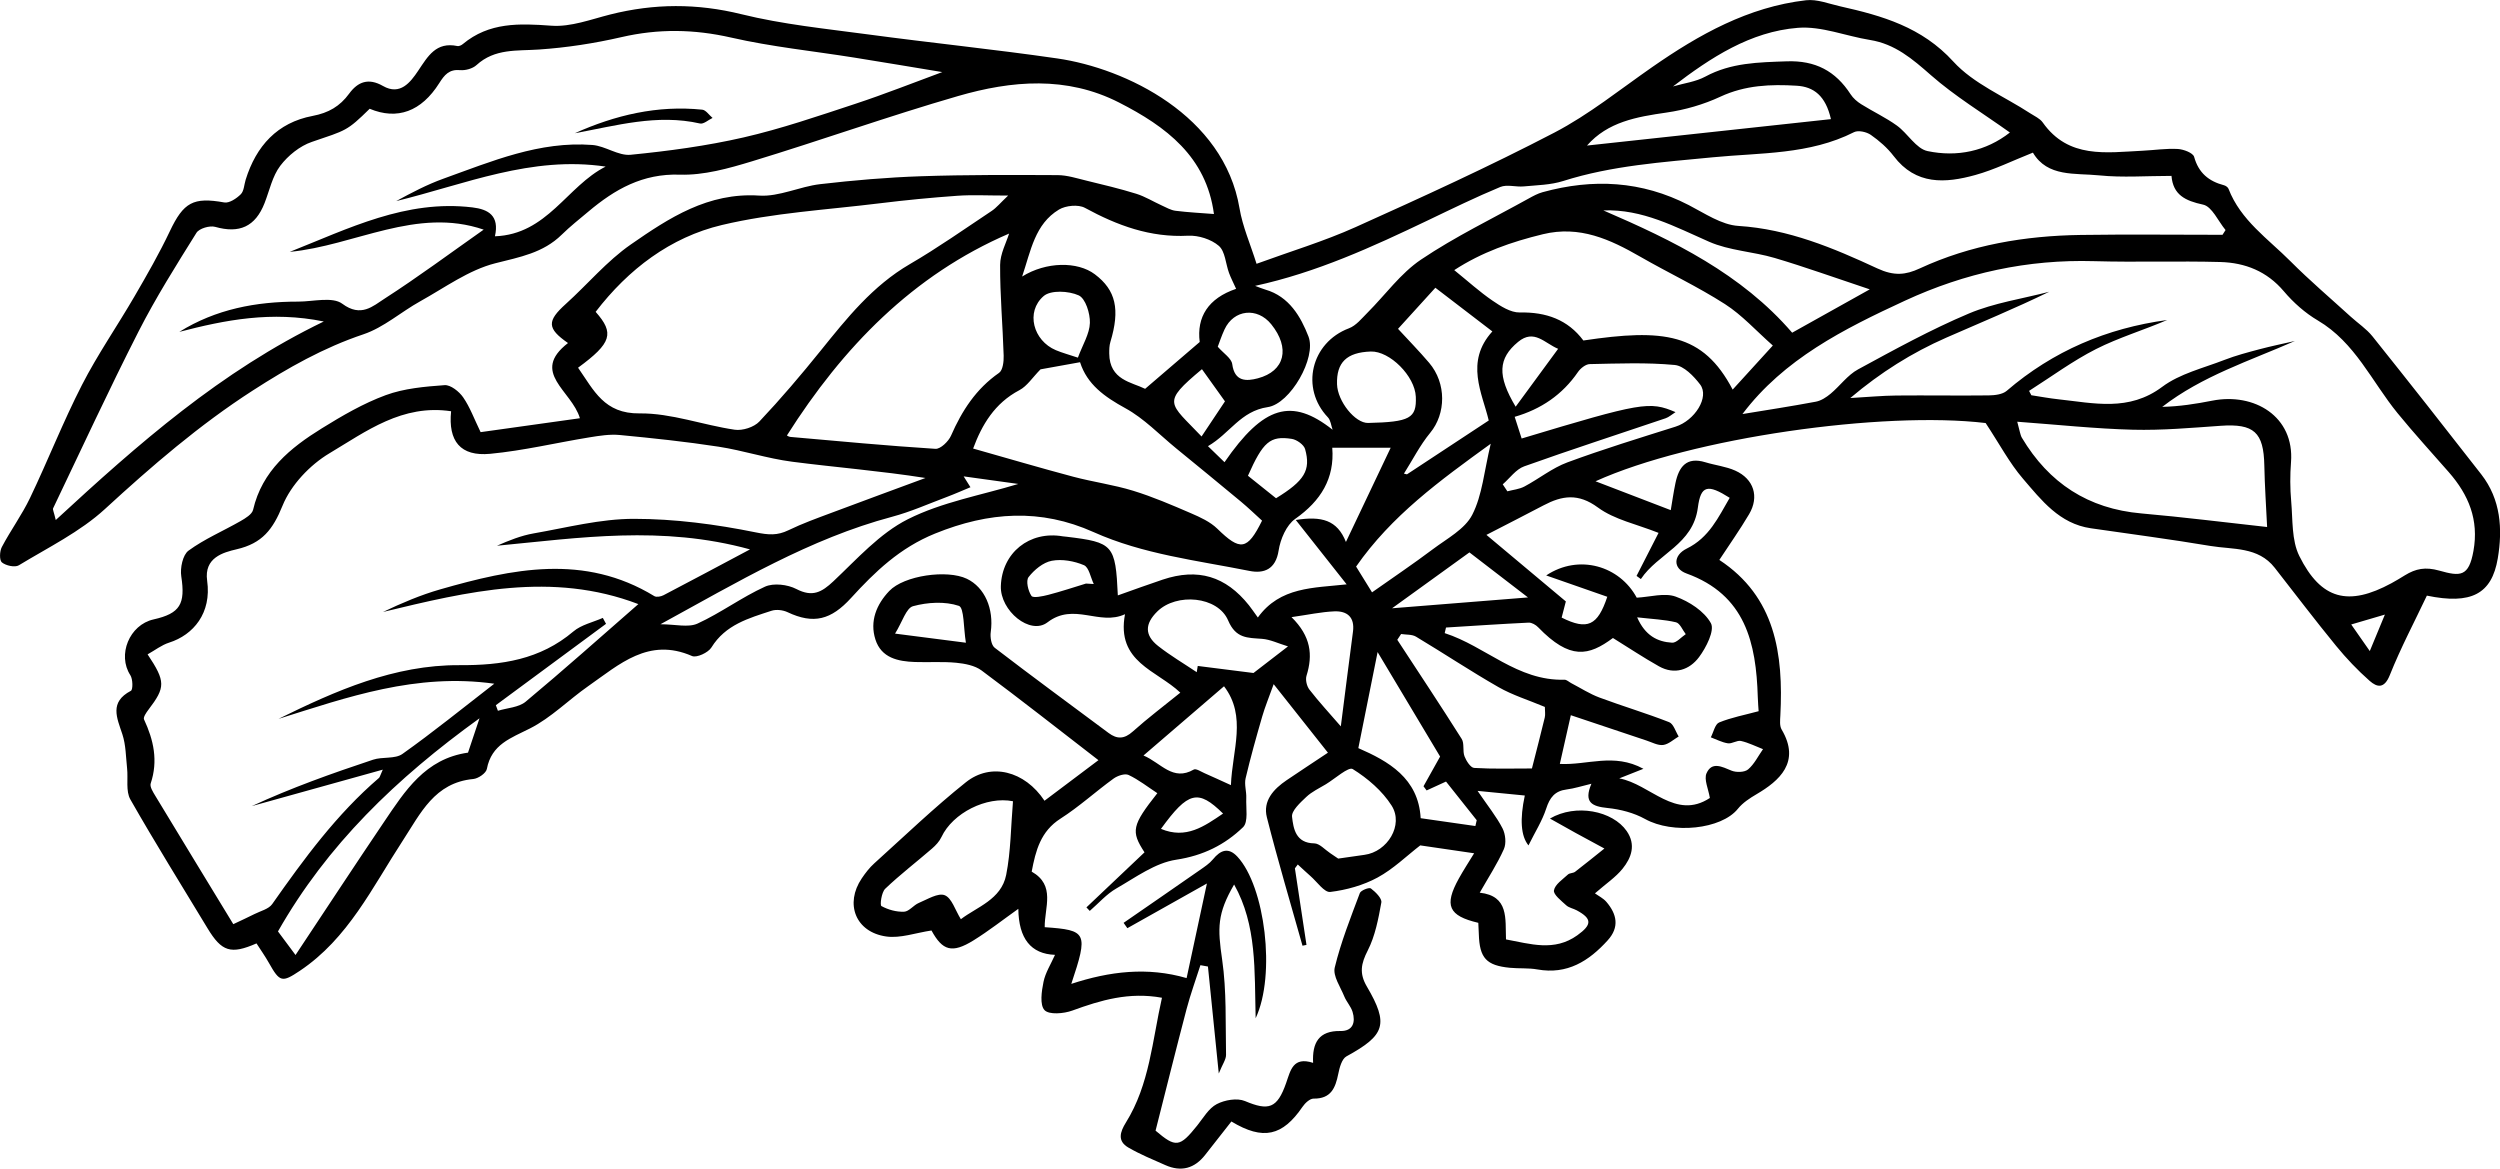 <?xml version="1.0" encoding="UTF-8"?>
<svg id="Layer_2" data-name="Layer 2" xmlns="http://www.w3.org/2000/svg" viewBox="0 0 1234.75 577.18">
  <defs>
    <style>
      .cls-1 {
        fill: #000;
        stroke-width: 0px;
      }
    </style>
  </defs>
  <g id="Layer_1-2" data-name="Layer 1">
    <path class="cls-1" d="M608.19,553.89c-4.61,5.87-8.79,11.17-12.94,16.49-5.26,6.74-11.84,8.55-19.67,5.08-6.16-2.73-12.45-5.3-18.26-8.67-5.52-3.2-4.18-7.64-1.22-12.4,11.69-18.79,13.01-40.46,17.79-61.6-16.29-2.96-30.24,1.21-44.27,6.33-4.22,1.54-11.48,2.16-13.72-.21-2.44-2.6-1.46-9.31-.52-13.93.93-4.58,3.65-8.79,5.69-13.38q-17.85-.65-18.12-22.73c-7.67,5.45-14.63,10.93-22.11,15.57-10.69,6.63-15.34,5.07-20.78-4.87-7.83,1.16-15.37,3.96-22.36,2.96-15.16-2.16-20.56-16.16-12.07-28.71,1.8-2.66,3.81-5.28,6.18-7.41,14.96-13.5,29.52-27.51,45.25-40.06,12.35-9.85,29.04-5.63,38.82,9.14,9.12-6.86,18.17-13.67,26.64-20.04-19.74-15.25-38.54-30.04-57.73-44.31-3.31-2.46-8.21-3.38-12.5-3.8-6.73-.65-13.56-.14-20.34-.37-8.44-.28-16.67-2.02-19.58-11.12-2.89-9.05.55-17.36,6.83-23.95,7.34-7.71,28.61-10.67,38.31-6.05,8.89,4.24,13.44,14.89,11.82,26.34-.35,2.5.26,6.43,1.94,7.73,18.58,14.26,37.47,28.11,56.26,42.1,4.22,3.14,7.75,3.04,11.93-.7,7.41-6.64,15.39-12.64,23.5-19.21-11.57-11.07-31.77-15.03-27.32-38.75-12.68,5.89-25.21-6.01-38.26,4-8.59,6.59-23.44-5.74-23.06-17.87.52-16.49,14.14-27.44,30.59-24.59.63.11,1.28.12,1.93.2,22.99,2.79,24.11,3.94,25.26,28.97,7.98-2.82,15.02-5.42,22.14-7.79,17.42-5.82,31.12-1.72,42.6,12.65,1.19,1.49,2.26,3.09,4.41,6.06,10.99-15.26,27.62-14.55,43.86-16.37-8.19-10.37-16.05-20.31-25.13-31.8,12.68-2.01,20.47-.04,24.77,10.86,7.59-15.99,14.55-30.63,22.1-46.53h-28.85c1.22,15.16-5.65,26.25-18.3,35.13-4.35,3.05-7.33,10.02-8.19,15.62-1.45,9.4-7.33,11.5-14.4,10.08-25.95-5.2-52.47-8.18-77.01-19.18-26.16-11.73-51.62-10.08-78.26.72-17.41,7.06-29.65,18.83-41.51,31.83-9.85,10.8-18.47,13.1-31.36,7.01-2.29-1.08-5.6-1.46-7.95-.69-11.24,3.68-22.72,6.88-29.66,18.13-1.57,2.54-7.32,5.21-9.56,4.22-21.45-9.4-35.92,4.17-51.21,14.82-9.76,6.8-18.37,15.64-28.82,20.93-9.52,4.83-19.01,7.83-21.32,20.04-.39,2.06-4.22,4.7-6.66,4.94-19.19,1.81-26.05,16.93-34.94,30.56-14.94,22.91-26.92,48.25-50.78,64.19-8.72,5.83-9.88,5.65-15.21-3.83-1.88-3.35-4.11-6.49-6.18-9.72-12.7,5.56-17.19,4.12-24.22-7.53-12.77-21.15-25.87-42.11-38.08-63.58-2.33-4.1-1.05-10.2-1.61-15.36-.61-5.64-.59-11.53-2.33-16.81-2.72-8.23-6.5-15.85,4.21-21.48,1.05-.55.99-5.78-.28-7.72-6.5-9.98-.5-24.86,11.48-27.54,13.19-2.95,15.75-7.67,13.68-21.26-.63-4.09.72-10.61,3.58-12.71,7.89-5.77,17.13-9.68,25.69-14.59,2.41-1.38,5.68-3.34,6.2-5.58,4.47-19.31,18.41-30.6,33.95-40.23,10.07-6.24,20.5-12.32,31.55-16.39,9.1-3.35,19.29-4.23,29.09-4.94,2.96-.21,7.17,3.14,9.15,6,3.37,4.85,5.43,10.61,8.63,17.21,16.03-2.25,32.28-4.52,49.04-6.87-4.02-13.7-24.69-22.57-5.88-37.14-10.41-7.23-10.47-10.84-1.04-19.34,10.77-9.72,20.28-21.17,32.08-29.35,18.86-13.09,38.16-25.77,63.4-24.13,9.86.64,19.95-4.47,30.1-5.65,16.56-1.92,33.22-3.35,49.88-3.91,22.45-.76,44.94-.66,67.41-.55,4.7.02,9.44,1.56,14.09,2.69,8.29,2.02,16.61,3.99,24.75,6.52,4.37,1.36,8.37,3.86,12.58,5.77,2.22,1,4.45,2.33,6.79,2.63,6.25.79,12.56,1.09,18.99,1.6-3.75-28.32-23.62-43.2-46.86-55.06-25.95-13.24-53.02-10.87-79.53-3.2-34.15,9.88-67.69,21.87-101.72,32.22-11.55,3.51-23.86,6.99-35.69,6.6-18.42-.61-32.1,7.26-45.15,18.23-4.45,3.74-9.03,7.34-13.17,11.41-9.21,9.05-20.74,11.06-32.83,14.13-13.11,3.33-24.92,12.03-37.08,18.78-9.46,5.25-17.99,12.92-28.01,16.29-19.74,6.63-37.32,16.59-54.67,27.77-26.41,17.02-49.9,37.3-72.98,58.5-12.33,11.33-28.07,19.01-42.58,27.83-1.93,1.17-6.4.18-8.36-1.43-1.3-1.06-1.14-5.51-.03-7.6,4.34-8.24,9.92-15.86,13.93-24.24,8.83-18.46,16.31-37.58,25.63-55.78,7.73-15.09,17.47-29.14,26-43.83,6.12-10.53,12.21-21.13,17.42-32.12,6.78-14.29,11.58-16.96,26.89-14.21,2.46.44,6.05-1.96,8.14-4.04,1.6-1.59,1.66-4.74,2.42-7.19,5.17-16.65,15.64-28.21,33.07-31.51,7.87-1.49,13.47-4.75,18.04-11,4.3-5.87,9.53-7.9,16.7-3.79,8.49,4.87,13.57-1.84,17.35-7.46,4.87-7.26,8.87-14.46,19.41-12.26.79.17,1.96-.37,2.65-.95,13.04-10.88,27.96-10.25,43.84-9.09,9.51.69,19.47-3.14,29.07-5.56,21.61-5.44,42.79-5.54,64.73-.12,20.42,5.04,41.59,7.16,62.52,9.97,31.12,4.19,62.39,7.37,93.46,11.87,33.85,4.9,82.31,28.18,90.02,74.02,1.51,9.01,5.34,17.63,8.41,27.41,16.74-6.13,33.3-11.1,48.93-18.13,33.04-14.87,66.06-29.94,98.18-46.67,17.08-8.9,32.37-21.28,48.28-32.34,23.16-16.1,47.43-29.72,76-33.03,5.45-.63,11.29,1.76,16.9,3.01,20.73,4.66,40.26,10.19,55.85,27.28,9.98,10.94,25.14,17.17,37.95,25.54,2.15,1.41,4.81,2.54,6.2,4.53,12.74,18.05,31.37,14.82,49.37,13.96,5.79-.28,11.6-1.19,17.35-.86,2.86.16,7.51,1.93,8.06,3.89,2.21,7.96,7.23,12.06,14.76,14.03.86.22,1.93.99,2.23,1.77,5.98,15.53,19.52,24.66,30.6,35.78,9.51,9.54,19.81,18.3,29.78,27.38,3.56,3.24,7.74,5.98,10.71,9.69,18.08,22.6,35.98,45.35,53.76,68.19,9.63,12.37,10.57,27,8.13,41.48-2.98,17.69-13.21,22.91-35.02,18.39-6.05,12.78-12.9,25.73-18.31,39.27-2.72,6.8-6.25,6.08-9.95,2.83-5.97-5.26-11.53-11.12-16.57-17.28-10.35-12.66-20.24-25.68-30.31-38.57-8.23-10.53-20.7-8.93-31.79-10.79-19.62-3.29-39.35-5.88-59.04-8.73-15.5-2.25-24.41-13.87-33.54-24.51-6.64-7.73-11.5-16.99-18.41-27.46-50.65-6.05-145.16,7.25-192.68,28.76,13.38,5.14,25.07,9.62,37.16,14.26.69-4.03,1.35-8.77,2.33-13.43,1.68-7.95,5.42-13.08,14.76-10.22,4.89,1.5,10.16,2.06,14.77,4.13,9.19,4.14,11.93,12.88,6.83,21.52-4.54,7.7-9.74,15.01-14.7,22.59,27.69,18.23,31.69,46.39,30.14,76.78-.12,2.34-.45,5.16.63,6.98,9.58,16.16-1.26,25.4-12.35,31.92-3.37,1.98-6.88,4.26-9.27,7.24-8.2,10.2-32.26,12.57-45.8,5.05-5.53-3.07-12.22-4.81-18.56-5.45-7.67-.78-11.9-2.73-7.97-11.98-4.85,1.15-8.48,2.36-12.21,2.82-5.87.73-8.36,4.01-10.13,9.47-1.96,6.02-5.48,11.54-8.75,18.16q-5.61-6.91-1.81-24.64c-6.7-.66-13.3-1.31-23.33-2.29,5.17,7.59,9.37,12.75,12.34,18.54,1.46,2.85,1.91,7.41.65,10.24-3.25,7.3-7.7,14.07-11.92,21.5,14.48,1.62,12.57,12.78,12.97,23.08,12.03,2.21,23.82,6.14,35.23-2.04,7.29-5.23,7.35-8.19-.29-12.32-1.7-.92-3.85-1.25-5.2-2.49-2.42-2.23-6.43-5.31-6.06-7.38.52-2.94,4.3-5.39,6.9-7.82.85-.8,2.57-.61,3.54-1.35,4.89-3.75,9.66-7.65,14.48-11.49-4.73-2.56-9.47-5.1-14.19-7.69-3.92-2.15-7.81-4.36-12.7-7.11,12.78-7.51,30.99-3.81,37.89,6.16,4.7,6.78,2.35,13.2-2.06,18.66-3.37,4.17-8.05,7.27-13.61,12.12,1.81,1.31,4.11,2.42,5.64,4.2,5.19,6.06,6.58,12.48.66,19-9.3,10.26-19.97,17.03-34.74,14.38-4.41-.79-9.03-.37-13.52-.81-11.7-1.13-15.04-4.81-15.39-16.62-.06-1.9-.17-3.81-.26-5.59-14.76-3.47-16.96-8.59-9.63-21.85,2.31-4.17,4.93-8.17,7.57-12.5-9.78-1.43-19.04-2.79-26.61-3.9-6.77,5.23-13.33,11.69-21.12,15.9-7.06,3.82-15.34,6.13-23.33,7.1-2.91.35-6.55-5.05-9.81-7.88-2.12-1.85-4.16-3.79-6.23-5.69-.47.64-.95,1.27-1.42,1.91,1.91,12.6,3.82,25.2,5.72,37.8-.66.14-1.31.28-1.97.41-5.93-21.11-12.21-42.13-17.59-63.38-2.07-8.17,3.28-13.99,9.79-18.39,6.36-4.3,12.78-8.52,20.36-13.56-8.55-10.8-16.66-21.05-26.8-33.85-2.35,6.57-4.28,11.2-5.66,15.98-2.93,10.12-5.79,20.28-8.2,30.53-.71,3.03.47,6.45.33,9.68-.21,4.94,1.1,11.85-1.59,14.45-9.01,8.69-19.68,14.05-33,16.06-10.36,1.56-20.04,8.72-29.56,14.19-4.9,2.81-8.8,7.35-13.15,11.1l-1.65-1.74c9.53-9.04,19.07-18.07,28.69-27.19-6.78-10.42-6.25-13.27,6.34-29.21-4.73-3.1-9.2-6.64-14.22-9.01-1.83-.86-5.47.38-7.44,1.82-8.85,6.42-17,13.9-26.18,19.76-9.81,6.27-12.25,15.76-14.22,26.17,11.93,6.76,6.32,17.7,6.43,27.44,20.94,1.45,21.57,2.69,13.13,28,18.93-6.22,37.62-8.48,56.95-2.86,3.11-14.5,6.35-29.6,10.03-46.73-14.07,7.91-26.68,14.99-39.29,22.08-.62-.88-1.24-1.76-1.86-2.64,12.58-8.69,25.17-17.36,37.71-26.1,2.27-1.58,4.7-3.17,6.42-5.27,3.75-4.58,7.62-6.1,12.08-1.31,13.62,14.64,19.1,58.34,9.01,79.8-.61-23.63.67-45.9-10.63-66.06-8.42,14.51-8.19,21.44-5.91,37.15,2.23,15.42,1.61,31.28,1.92,46.95.04,2.29-1.72,4.61-3.59,9.24-1.94-19.2-3.65-36.01-5.35-52.82-1.24-.22-2.48-.45-3.72-.67-2.3,7.21-4.9,14.34-6.83,21.65-5.2,19.74-10.11,39.56-15.32,60.08,9.96,8.47,11.9,8.3,20.56-2.53,3.01-3.76,5.68-8.5,9.66-10.58,3.93-2.06,10.08-3.13,13.94-1.51,11.67,4.91,15.9,3.74,20.33-8.92,2.2-6.28,3.38-13.16,13.32-9.95-.5-9.93,2.81-15.92,13.53-15.73,6.16.11,7.51-4.34,5.96-9.45-.82-2.7-3-4.96-4.08-7.61-1.91-4.72-5.73-10.15-4.72-14.31,3.03-12.53,7.85-24.63,12.39-36.75.51-1.36,4.61-2.94,5.45-2.3,2.29,1.73,5.54,4.92,5.17,6.95-1.46,8.08-3.04,16.51-6.72,23.71-3.31,6.47-4.26,11.27-.45,17.76,10.98,18.72,9.02,24.07-10.07,34.53-2.28,1.25-3.42,5.58-4.04,8.68-1.4,6.94-3.6,12.28-12.18,12.18-1.83-.02-4.22,2.21-5.45,4.02-9.88,14.46-19.41,16.74-35.08,7.32ZM222.81,203.12c-24.08-3.64-41.98,9.94-60.1,20.76-9.63,5.74-19.01,15.64-23.15,25.84-4.79,11.82-10.04,18.63-22.68,21.57-6.64,1.55-16.18,4.14-14.57,15.52,2.27,15.99-6.8,26.78-18.76,30.58-3.75,1.19-7.05,3.8-10.65,5.8,8.96,13.46,8.85,16.25.45,27.29-1.08,1.42-2.71,3.79-2.22,4.84,4.77,10.21,7.03,20.47,3.3,31.62-.54,1.63,1.16,4.27,2.3,6.16,12.89,21.33,25.88,42.61,38.5,63.35,4.17-1.98,7.35-3.42,10.47-5,3-1.52,6.99-2.44,8.73-4.9,15.72-22.37,31.81-44.36,52.74-62.32.44-.38.55-1.14,1.89-4.1-22.64,6.3-43.67,12.16-64.7,18.01,19.52-9.03,39.63-16.17,59.87-22.91,4.67-1.56,10.87-.25,14.53-2.85,15.09-10.7,29.48-22.4,45.37-34.69-38.63-5.4-72.48,6.66-106.58,17.37,28.33-13.95,57.2-26.72,89.37-26.53,20.82.12,39.82-2.71,56.27-16.64,3.92-3.33,9.65-4.53,14.55-6.7.53.98,1.05,1.95,1.58,2.93-18.14,13.39-36.28,26.78-54.42,40.18.34.92.68,1.84,1.02,2.76,4.63-1.43,10.28-1.63,13.71-4.49,18.77-15.64,37-31.92,55.65-48.2-42.72-16.31-84.33-6.19-126.13,3.89,9.28-4.43,18.64-8.4,28.33-11.18,35.52-10.17,71.07-17.77,105.69,3.35,1.05.64,3.25.23,4.53-.44,13.49-7.04,26.91-14.23,42.73-22.64-43.67-12-84.27-5.67-124.97-1.81,5.97-2.62,11.95-5.02,18.17-6.1,16.43-2.87,32.97-7.19,49.46-7.18,20.11,0,40.45,2.68,60.19,6.69,6.36,1.29,10.63,1.6,16.13-1.06,6.88-3.34,14.14-5.94,21.32-8.63,15.43-5.8,30.91-11.46,46.36-17.18-22.33-3.52-44.2-5.23-65.92-8.04-12.19-1.58-24.06-5.53-36.23-7.41-16.18-2.49-32.48-4.21-48.78-5.77-4.93-.47-10.06.34-15.01,1.15-16.35,2.66-32.57,6.57-49.02,8.13-14.78,1.41-20.82-6.3-19.33-21ZM182.58,53.72c-11.33,11.12-11.52,10.55-28.57,16.37-5.93,2.02-11.76,6.75-15.59,11.8-3.9,5.14-5.3,12.17-7.74,18.4-4.57,11.7-12.47,15.15-24.41,11.76-2.69-.76-7.9.78-9.25,2.95-9.98,15.99-20.08,32.01-28.62,48.78-14.66,28.78-28.22,58.12-42.16,87.26-.3.62.34,1.68,1.3,5.8,40.93-37.78,81.47-73.47,132.38-98.05-25.84-5.27-48.64-.78-71.36,5.13,18.1-11.27,37.97-14.96,58.72-14.95,7.41,0,16.94-2.55,21.78,1.06,9.23,6.88,15.15,1.16,20.92-2.55,16.5-10.62,32.28-22.36,48.91-34.06-33.19-11.36-63.66,7.9-95.79,10.99,29.07-11.52,57.39-25.92,90.23-21.97,7.89.95,13.4,4.06,11.12,14.27,25.86-.93,35.6-24.82,54.68-34.42-36.65-5.46-69.47,8.75-103.45,17.04,7.59-4.14,15.25-8.17,23.31-11.07,23.83-8.57,47.45-18.64,73.58-16.65,6.41.49,12.83,5.44,18.9,4.84,18.69-1.85,37.46-4.36,55.75-8.56,18.67-4.29,36.92-10.57,55.15-16.58,14.67-4.83,29.04-10.56,43.02-15.7-14.34-2.37-28.87-4.82-43.43-7.15-20.28-3.24-40.82-5.32-60.79-9.88-18.35-4.19-35.99-4.45-54.25-.23-13.35,3.08-27.07,5.19-40.74,6.12-10.91.74-21.79-.58-30.82,7.67-1.92,1.76-5.46,2.74-8.1,2.5-5.44-.49-7.74,2.36-10.3,6.41-8.87,14.06-20.75,18.38-34.39,12.67ZM1002.17,193.08c.37.71.74,1.42,1.11,2.13,4.45.68,8.88,1.52,13.35,2,17.51,1.88,34.79,6.21,51.3-6.16,8.68-6.5,20.27-9.22,30.69-13.28,5.62-2.18,11.5-3.73,17.34-5.28,5.79-1.54,11.67-2.73,17.51-4.08-22.43,9.88-45.76,17.24-65.54,32.54,8.48-.19,16.62-1.47,24.7-3.06,20.75-4.08,40.65,7.77,38.9,30.37-.5,6.42-.48,12.95.09,19.35.81,9.11.15,19.24,4.01,27,10.77,21.66,24.29,24.94,45.51,13.44,2.26-1.22,4.45-2.57,6.64-3.91,5.34-3.27,10.07-4.26,16.99-2.31,10.37,2.92,14.57,3.13,16.87-9.75,2.75-15.35-2.39-27.68-12.15-38.84-8.49-9.71-17.22-19.23-25.37-29.22-12.71-15.58-20.91-34.87-39.34-45.74-6.28-3.7-12.07-8.84-16.79-14.42-8.38-9.9-19.14-14.11-31.36-14.45-20.78-.57-41.59.18-62.37-.42-32.76-.95-63.72,5.8-93.37,19.51-30.26,13.99-59.83,28.86-80.29,56,11.73-1.93,24.05-3.81,36.28-6.11,2.59-.49,5.17-2.19,7.26-3.93,4.64-3.87,8.38-9.21,13.54-12.01,17.97-9.76,35.97-19.68,54.77-27.61,12.5-5.27,26.39-7.27,39.66-10.74-16.89,8.26-33.97,15.25-50.86,22.68-16.87,7.42-32.36,17.09-47.39,29.81,8.77-.5,15.79-1.17,22.82-1.24,15.18-.15,30.36.13,45.53-.06,3.02-.04,6.81-.46,8.91-2.26,22.91-19.67,49.44-30.94,79.25-34.98-11.63,5.01-23.91,8.67-35.15,14.36-11.54,5.85-22.08,13.68-33.05,20.64ZM658.17,212.24c-.74-2.06-.93-4.65-2.31-6.1-13.75-14.43-8.32-36.95,10.4-44,3.52-1.32,6.3-4.87,9.13-7.69,8.81-8.8,16.34-19.44,26.47-26.25,16.83-11.32,35.29-20.24,53.09-30.12,2.23-1.24,4.54-2.5,6.97-3.17,24.82-6.82,48.9-5.61,72.15,6.38,7.91,4.08,16.14,9.76,24.51,10.29,24.74,1.56,46.92,10.91,68.59,20.97,8.32,3.87,14.02,3.26,20.96.04,25.23-11.68,52-16.14,79.51-16.55,23.35-.35,46.7-.07,70.05-.07.5-.78,1.01-1.57,1.51-2.35-3.65-4.38-6.69-11.61-11.08-12.55-8.88-1.91-14.85-4.85-15.63-14.2-12.44,0-24.15.92-35.65-.25-11.95-1.22-25.58.97-32.79-11.24-10.02,3.97-18.99,8.44-28.47,11.06-14.78,4.09-29.33,5.09-40.28-9.33-3.08-4.05-7.12-7.58-11.31-10.5-2.12-1.48-6.21-2.39-8.28-1.34-22.01,11.17-46.26,10.12-69.68,12.41-24.96,2.44-49.85,4.07-73.98,11.72-6.17,1.96-12.97,2.05-19.51,2.67-3.85.36-8.24-1.09-11.55.28-12.11,5.03-23.92,10.81-35.76,16.48-27.4,13.1-54.95,25.75-85.34,32.36,1.76.64,3.4,1.36,5.1,1.85,11.76,3.41,17.47,13.42,21.26,23.15,4.07,10.45-8.99,33.25-20.1,34.88-13.48,1.98-18.72,13.03-29.54,19.29,3.52,3.41,5.8,5.62,8.17,7.92,19.29-27.96,33.19-32,53.39-16.03ZM285.51,181.62c7.85,11.27,12.93,22.76,30.38,22.56,15.62-.18,31.24,5.75,46.99,8.06,3.86.57,9.53-1.25,12.17-4.05,10.58-11.2,20.58-22.98,30.26-34.98,12.96-16.08,25.71-32.08,44.06-42.76,13.87-8.07,27.03-17.36,40.41-26.26,2.38-1.58,4.25-3.92,8.14-7.6-10.27,0-17.71-.43-25.07.1-12.81.91-25.61,2.15-38.35,3.72-26.05,3.22-52.54,4.69-77.94,10.72-25.43,6.04-46.21,21.84-62.37,42.89,9.35,10.56,7.96,15.39-8.68,27.59ZM819.16,263.19c-10.77-4.3-21.76-6.51-29.94-12.53-9.73-7.16-17.66-5.91-26.85-1.07-8.83,4.66-17.74,9.17-28.23,14.59,14.51,12.15,26.72,22.38,39.23,32.87-.54,2.07-1.32,5.07-2.07,7.98,12.72,6.36,17.77,4.02,22.54-10.28-9.57-3.34-19.16-6.69-30.18-10.54,16.2-10.79,36.31-4.67,44.72,10.99,6.67-.35,13.69-2.52,19.22-.54,6.71,2.41,14.16,7.23,17.41,13.14,1.96,3.56-2.32,12.03-5.86,16.76-4.69,6.27-12.06,8.87-19.78,4.54-7.56-4.24-14.8-9.07-22.74-13.99-12,8.9-21.2,10.97-36.95-5.31-1.15-1.19-3.13-2.35-4.67-2.28-13.62.65-27.22,1.58-40.83,2.42-.21.92-.42,1.84-.64,2.76,20.2,6.5,35.86,23.69,59.14,23.01,1.1-.03,2.24,1.12,3.36,1.7,4.64,2.41,9.09,5.31,13.96,7.12,11.39,4.25,23.08,7.72,34.39,12.15,2.16.85,3.17,4.63,4.71,7.07-2.54,1.48-4.96,3.83-7.65,4.19-2.61.34-5.51-1.29-8.24-2.19-12.33-4.1-24.65-8.24-37.38-12.51-1.98,8.79-3.63,16.09-5.43,24.06,13.62.72,26.63-5.59,41.29,2.41-5.53,2.19-8.77,3.47-11.94,4.73,15.33,2.85,27.75,20.87,44.75,9.68-.72-4.46-3-9.15-1.64-12.22,2.64-5.93,7.67-3.19,12.36-1.27,2.34.95,6.41.85,8.15-.61,3.08-2.6,4.98-6.6,7.38-10.01-3.62-1.4-7.14-3.21-10.88-4.05-1.97-.44-4.41,1.47-6.47,1.16-2.89-.43-5.63-1.92-8.43-2.96,1.34-2.54,2.08-6.5,4.12-7.34,5.98-2.45,12.47-3.66,19.5-5.56-.08-1.35-.34-4.18-.42-7.01-.8-26.64-6.03-50.47-35.24-61.03-6.69-2.42-6.57-8.98.16-12.28,11.07-5.42,15.61-15.47,21.21-25.07-10.89-6.9-14.3-6.19-15.72,4.81-2.37,18.3-19.8,22.71-28.15,35.31-.71-.52-1.43-1.04-2.14-1.55,3.72-7.27,7.44-14.54,10.86-21.23ZM388.66,215.08s.85.64,1.75.72c23.86,2.1,47.71,4.36,71.61,5.88,2.49.16,6.44-3.66,7.69-6.51,5.41-12.35,12.38-23.14,23.72-31.01,1.87-1.29,2.37-5.6,2.28-8.48-.46-14.95-1.82-29.9-1.75-44.84.02-5.53,3.08-11.04,4.43-15.48-47.59,20.49-82.11,56.14-109.73,99.71ZM875.61,170.67c-8.23-7.26-15.19-15.05-23.67-20.49-13.41-8.6-27.95-15.42-41.79-23.38-14.95-8.6-29.96-15.52-48.07-11.13-15.51,3.77-30.24,8.88-43.83,17.74,6.83,5.53,12.56,10.74,18.89,15.07,4.02,2.75,8.98,5.94,13.45,5.85,13.09-.27,23.77,3.57,31.44,13.84,39.55-5.9,59.07-3.73,73.74,24.25,7.16-7.86,13.95-15.31,19.83-21.76ZM480.64,221.54c17.15,4.85,33.26,9.61,49.47,13.92,9.77,2.6,19.9,3.95,29.54,6.92,9.74,2.99,19.17,7.06,28.54,11.1,4.62,1.99,9.54,4.24,13.05,7.66,11.32,11.05,14.79,10.76,22.09-3.99-3.35-3.04-6.79-6.37-10.46-9.42-10.59-8.81-21.25-17.53-31.91-26.24-8.29-6.77-15.9-14.81-25.14-19.87-10.28-5.63-18.9-11.76-22.38-22.72-7.48,1.35-14.37,2.59-19.52,3.52-4.02,4.08-6.63,8.28-10.42,10.28-12.28,6.47-18.54,17.14-22.87,28.84ZM996.32,208.3c.7,2.77.98,3.99,1.32,5.18.27.92.48,1.9.96,2.71,13.36,22.41,32.73,35.09,59.02,37.39,20.7,1.81,41.33,4.43,62.11,6.71-.47-9.97-1.18-20.17-1.38-30.38-.31-16.46-5.13-20.77-21.6-19.61-14.41,1.01-28.88,2.31-43.28,1.94-18.61-.48-37.18-2.49-57.15-3.95ZM610.52,142.66c-1.43-3.17-2.63-5.46-3.51-7.86-1.67-4.55-1.88-10.65-5.04-13.38-3.78-3.26-10.11-5.26-15.19-5-18.67.98-34.96-5.06-50.94-13.76-3.25-1.77-9.47-1.17-12.81.84-11.89,7.17-13.87,20.21-18.2,33.08,11.86-7.39,27.35-7.55,35.91-1.11,10.4,7.83,12.54,17.34,7.67,33.44-.54,1.78-.57,3.76-.56,5.65.09,13.19,11.17,14.19,17.72,17.48,9.45-8.11,17.8-15.27,26.96-23.13-1.57-12.29,4.18-21.59,17.99-26.26ZM826.31,42.69c5.36-1.57,11.18-2.27,15.98-4.87,12.71-6.87,26.22-7.03,40.13-7.53,14.19-.51,24.13,4.76,31.59,16.27,1.27,1.96,3.24,3.67,5.25,4.92,5.8,3.63,12.09,6.56,17.61,10.54,5.37,3.87,9.48,11.41,15.14,12.6,14.62,3.08,28.87.07,40.68-9.17-13.41-9.58-27.15-17.91-39.04-28.35-9.1-7.99-17.7-15.38-30.05-17.36-11.93-1.92-23.98-6.93-35.61-6-23.45,1.86-43.05,14.67-61.69,28.95ZM742.2,239.21c.76,1.15,1.53,2.3,2.29,3.45,2.82-.76,5.9-1.03,8.42-2.37,7.17-3.81,13.71-9.14,21.22-11.92,17.57-6.5,35.52-11.99,53.4-17.64,9.5-3,16.89-14.61,12.16-20.84-3.15-4.14-8.05-9.21-12.56-9.63-13.89-1.3-27.97-.72-41.97-.43-1.99.04-4.55,2.08-5.8,3.9-7.73,11.26-18.28,18.38-31.26,22.14,1.16,3.63,2.3,7.18,3.44,10.71,59.33-17.86,63.13-18.53,76-13.03-1.82,1.15-3.23,2.46-4.89,3.03-23.29,7.9-46.7,15.46-69.86,23.75-4.07,1.46-7.09,5.84-10.59,8.88ZM763,349.15c-8.18-3.43-15.96-5.82-22.86-9.76-13.82-7.9-27.1-16.75-40.77-24.94-2-1.2-4.88-.91-7.36-1.31-.63.95-1.26,1.91-1.89,2.86,10.65,16.28,21.42,32.49,31.8,48.94,1.43,2.26.37,5.96,1.41,8.64.87,2.26,3,5.59,4.75,5.7,9.26.57,18.57.27,28.54.27,2.18-8.6,4.34-16.86,6.34-25.16.36-1.49.05-3.15.05-5.22ZM500.33,395.74c-13.09-2.63-29.79,5.81-35.35,17.68-1.01,2.17-2.84,4.12-4.68,5.71-7.67,6.64-15.76,12.83-23.09,19.82-1.85,1.77-2.68,8.11-1.88,8.55,3.3,1.82,7.43,2.96,11.19,2.8,2.48-.11,4.68-3.26,7.3-4.35,4.21-1.76,9.5-5.09,12.77-3.8,3.5,1.38,5.17,7.35,7.98,11.85,7.85-6.04,19.97-9.68,22.38-21.89,2.31-11.64,2.3-23.75,3.36-36.37ZM690.49,162.42c4.99,5.43,10.38,10.92,15.36,16.77,8.66,10.17,8.3,25.18.55,34.55-5.06,6.13-8.71,13.42-13,20.19l1.5.35c13.21-8.7,26.41-17.4,40.39-26.6-3.16-13.4-11.89-28.97,1.79-43.99-10.17-7.79-19.31-14.8-28.15-21.57-6.34,6.97-12.28,13.51-18.44,20.29ZM791.87,103.91c34.66,14.94,68.27,31.37,93.28,60.41,12.53-7,23.95-13.38,38.33-21.41-17.49-5.82-32.1-11.1-46.97-15.5-10.66-3.16-22.35-3.61-32.38-8.01-16.79-7.36-32.86-16.2-52.25-15.48ZM728.69,407.98c.22-.96.44-1.92.66-2.88-5.15-6.49-10.31-12.98-15.16-19.09-3.31,1.52-6.44,2.95-9.58,4.39-.51-.69-1.03-1.38-1.54-2.06,2.93-5.24,5.86-10.48,8.2-14.67-10.43-17.43-20.72-34.64-30.87-51.61-3.06,15.24-6.21,30.95-9.52,47.44,14.75,6.43,29.71,14.78,30.79,34.61,9.42,1.35,18.22,2.61,27.02,3.87ZM783.81,71.89c39.91-4.32,79.82-8.64,120.49-13.05-2.63-11.57-8.51-15.99-16.89-16.5-12.86-.79-25.47-.29-37.71,5.41-8.31,3.87-17.52,6.53-26.6,7.84-14.78,2.13-29.01,4.59-39.29,16.3ZM736.29,219.15c-25.38,18.38-48.98,35.51-66.51,60.68,2.15,3.47,4.58,7.41,7.87,12.73,10.38-7.32,20.44-14.09,30.11-21.36,6.92-5.2,15.75-9.85,19.39-16.96,4.99-9.72,5.86-21.55,9.13-35.1ZM475.94,235.27c1.12,1.79,2.25,3.58,3.37,5.37-3.87,1.6-7.69,3.31-11.61,4.78-8.99,3.37-17.84,7.34-27.09,9.81-40.56,10.82-76.18,32.17-114.42,53.09,7.38,0,13.75,1.76,18.35-.35,11.47-5.26,21.8-12.99,33.28-18.21,4.23-1.92,11.18-1.09,15.51,1.16,7.93,4.1,12.47,1.65,18.31-3.85,11.64-10.96,22.85-23.63,36.74-30.62,16.9-8.51,36.38-11.89,54.56-17.43-8.3-1.15-17.65-2.44-27-3.74ZM660.93,424.06c5.39-.78,9.19-1.36,13-1.86,11.32-1.5,19.46-14.73,13.4-24.3-4.61-7.28-11.85-13.47-19.22-18.06-2.07-1.29-8.75,4.77-13.28,7.51-3.29,1.99-6.92,3.66-9.66,6.26-2.96,2.81-7.38,6.81-7.03,9.81.67,5.76,1.77,13,10.97,13.12,2.63.03,5.24,3.1,7.83,4.81,1.71,1.13,3.39,2.3,4,2.71ZM636.14,319.25c-4.85-1.47-8.78-3.43-12.83-3.73-7.12-.53-12.92-.1-16.73-9.08-5.09-11.99-25.52-13.73-34.97-4.45-6.22,6.1-6.37,11.74.39,17.06,6.02,4.74,12.69,8.66,19.07,12.94l.5-3.08c8.85,1.12,17.7,2.24,27.53,3.48,3.62-2.79,8.97-6.91,17.05-13.14ZM236.83,354.76c-41.24,29.76-75.24,62.55-99.54,105.27,1.9,2.55,4.3,5.77,8.67,11.65,15.25-22.96,29.31-44.41,43.67-65.66,10.36-15.34,20.38-31.29,41.52-34.29,1.51-4.51,3.11-9.29,5.68-16.97ZM607.95,387.78c.67-17.29,7.97-33.96-3.41-48.83-13.66,11.74-26.37,22.67-39.77,34.19,8.73,3.69,14.45,12.93,24.86,6.93,1.06-.61,3.52,1.04,5.26,1.8,4.04,1.76,8.03,3.63,13.06,5.91ZM677.01,173.62c-11.87.41-16.98,5.37-16.65,16.17.26,8.43,8.95,19.26,15.35,19.11,20.65-.47,24-2.31,23.56-12.95-.42-10.17-12.86-22.65-22.26-22.33ZM662.23,358.77c2.1-16.41,4-31.62,6.01-46.82.94-7.14-2.88-10.26-9.21-10-6.48.27-12.9,1.68-21.15,2.85,9.63,9.48,10.61,18.68,7.41,28.93-.62,2,.12,5.19,1.45,6.89,4.65,5.99,9.82,11.58,15.5,18.14ZM687.53,300.43c21.31-1.7,44.11-3.52,67.14-5.36-10.11-7.77-20.02-15.39-28.92-22.24-13.41,9.69-26.36,19.04-38.21,27.6ZM601.45,171.25c2.86,3.29,6.77,5.71,7.15,8.59,1.16,8.76,7.02,8.49,12.61,7.02,13.45-3.55,16.1-14.99,6.67-26.69-6.92-8.58-18.5-7.35-23.09,2.54-1.48,3.18-2.57,6.55-3.34,8.54ZM532.38,176.63c2.37-6.41,5.75-11.72,5.92-17.14.15-4.68-2.17-12.08-5.52-13.6-4.91-2.24-13.8-2.7-17.31.33-9.05,7.8-5.15,22.04,6.01,26.73,3.19,1.34,6.57,2.24,10.9,3.69ZM630.23,246.09c14.01-8.6,17.29-13.79,14.36-24.27-.61-2.18-4.1-4.66-6.56-5.05-10.76-1.68-14.24,1.5-21.67,18.21,4.47,3.58,8.94,7.16,13.87,11.1ZM477.06,317.44c-1.22-7.24-.81-17.31-3.48-18.21-6.86-2.3-15.42-1.79-22.61.16-3.42.93-5.26,7.69-8.9,13.55,12.59,1.62,21.99,2.83,34.99,4.5ZM769.56,172.28c-6.67-2.75-11.85-9.98-19.78-3.41-9.83,8.14-10.41,16.61-1.2,32,7.13-9.72,13.77-18.76,20.98-28.59ZM605.01,198.23c-4.05-5.65-7.72-10.79-11.37-15.89-20.24,16.9-16.21,16.34-.19,33.24,3.87-5.81,7.78-11.67,11.56-17.35ZM536.38,288.22c1.28.08,2.56.15,3.83.23-1.56-3.23-2.37-8.25-4.85-9.31-4.82-2.04-10.83-3.13-15.89-2.17-4.27.81-8.66,4.46-11.45,8.05-1.41,1.81-.25,6.85,1.42,9.3.81,1.19,5.55.19,8.33-.53,6.26-1.62,12.41-3.68,18.6-5.57ZM573.4,409.38c12.41,5.23,21.41-1.29,30.67-7.56-12.35-12.14-17.21-10.97-30.67,7.56ZM808.58,304.89c3.96,9.03,10.01,12.11,17.27,12.54,2.15.13,4.49-2.73,6.74-4.22-1.58-2.04-2.85-5.39-4.81-5.86-5.71-1.37-11.7-1.59-19.2-2.45ZM1177.9,303.54c-5.49,1.61-10.43,3.07-16.63,4.89,3.46,4.95,6.23,8.91,9.17,13.13,2.65-6.39,4.84-11.69,7.46-18.02Z"/>
    <path class="cls-1" d="M283.83,65.83c20.05-9,40.89-13.93,63.01-11.66,1.82.19,3.4,2.67,5.09,4.08-2.08.98-4.43,3.16-6.19,2.75-21.2-4.82-41.43,1.07-61.91,4.82Z"/>
  </g>
</svg>
